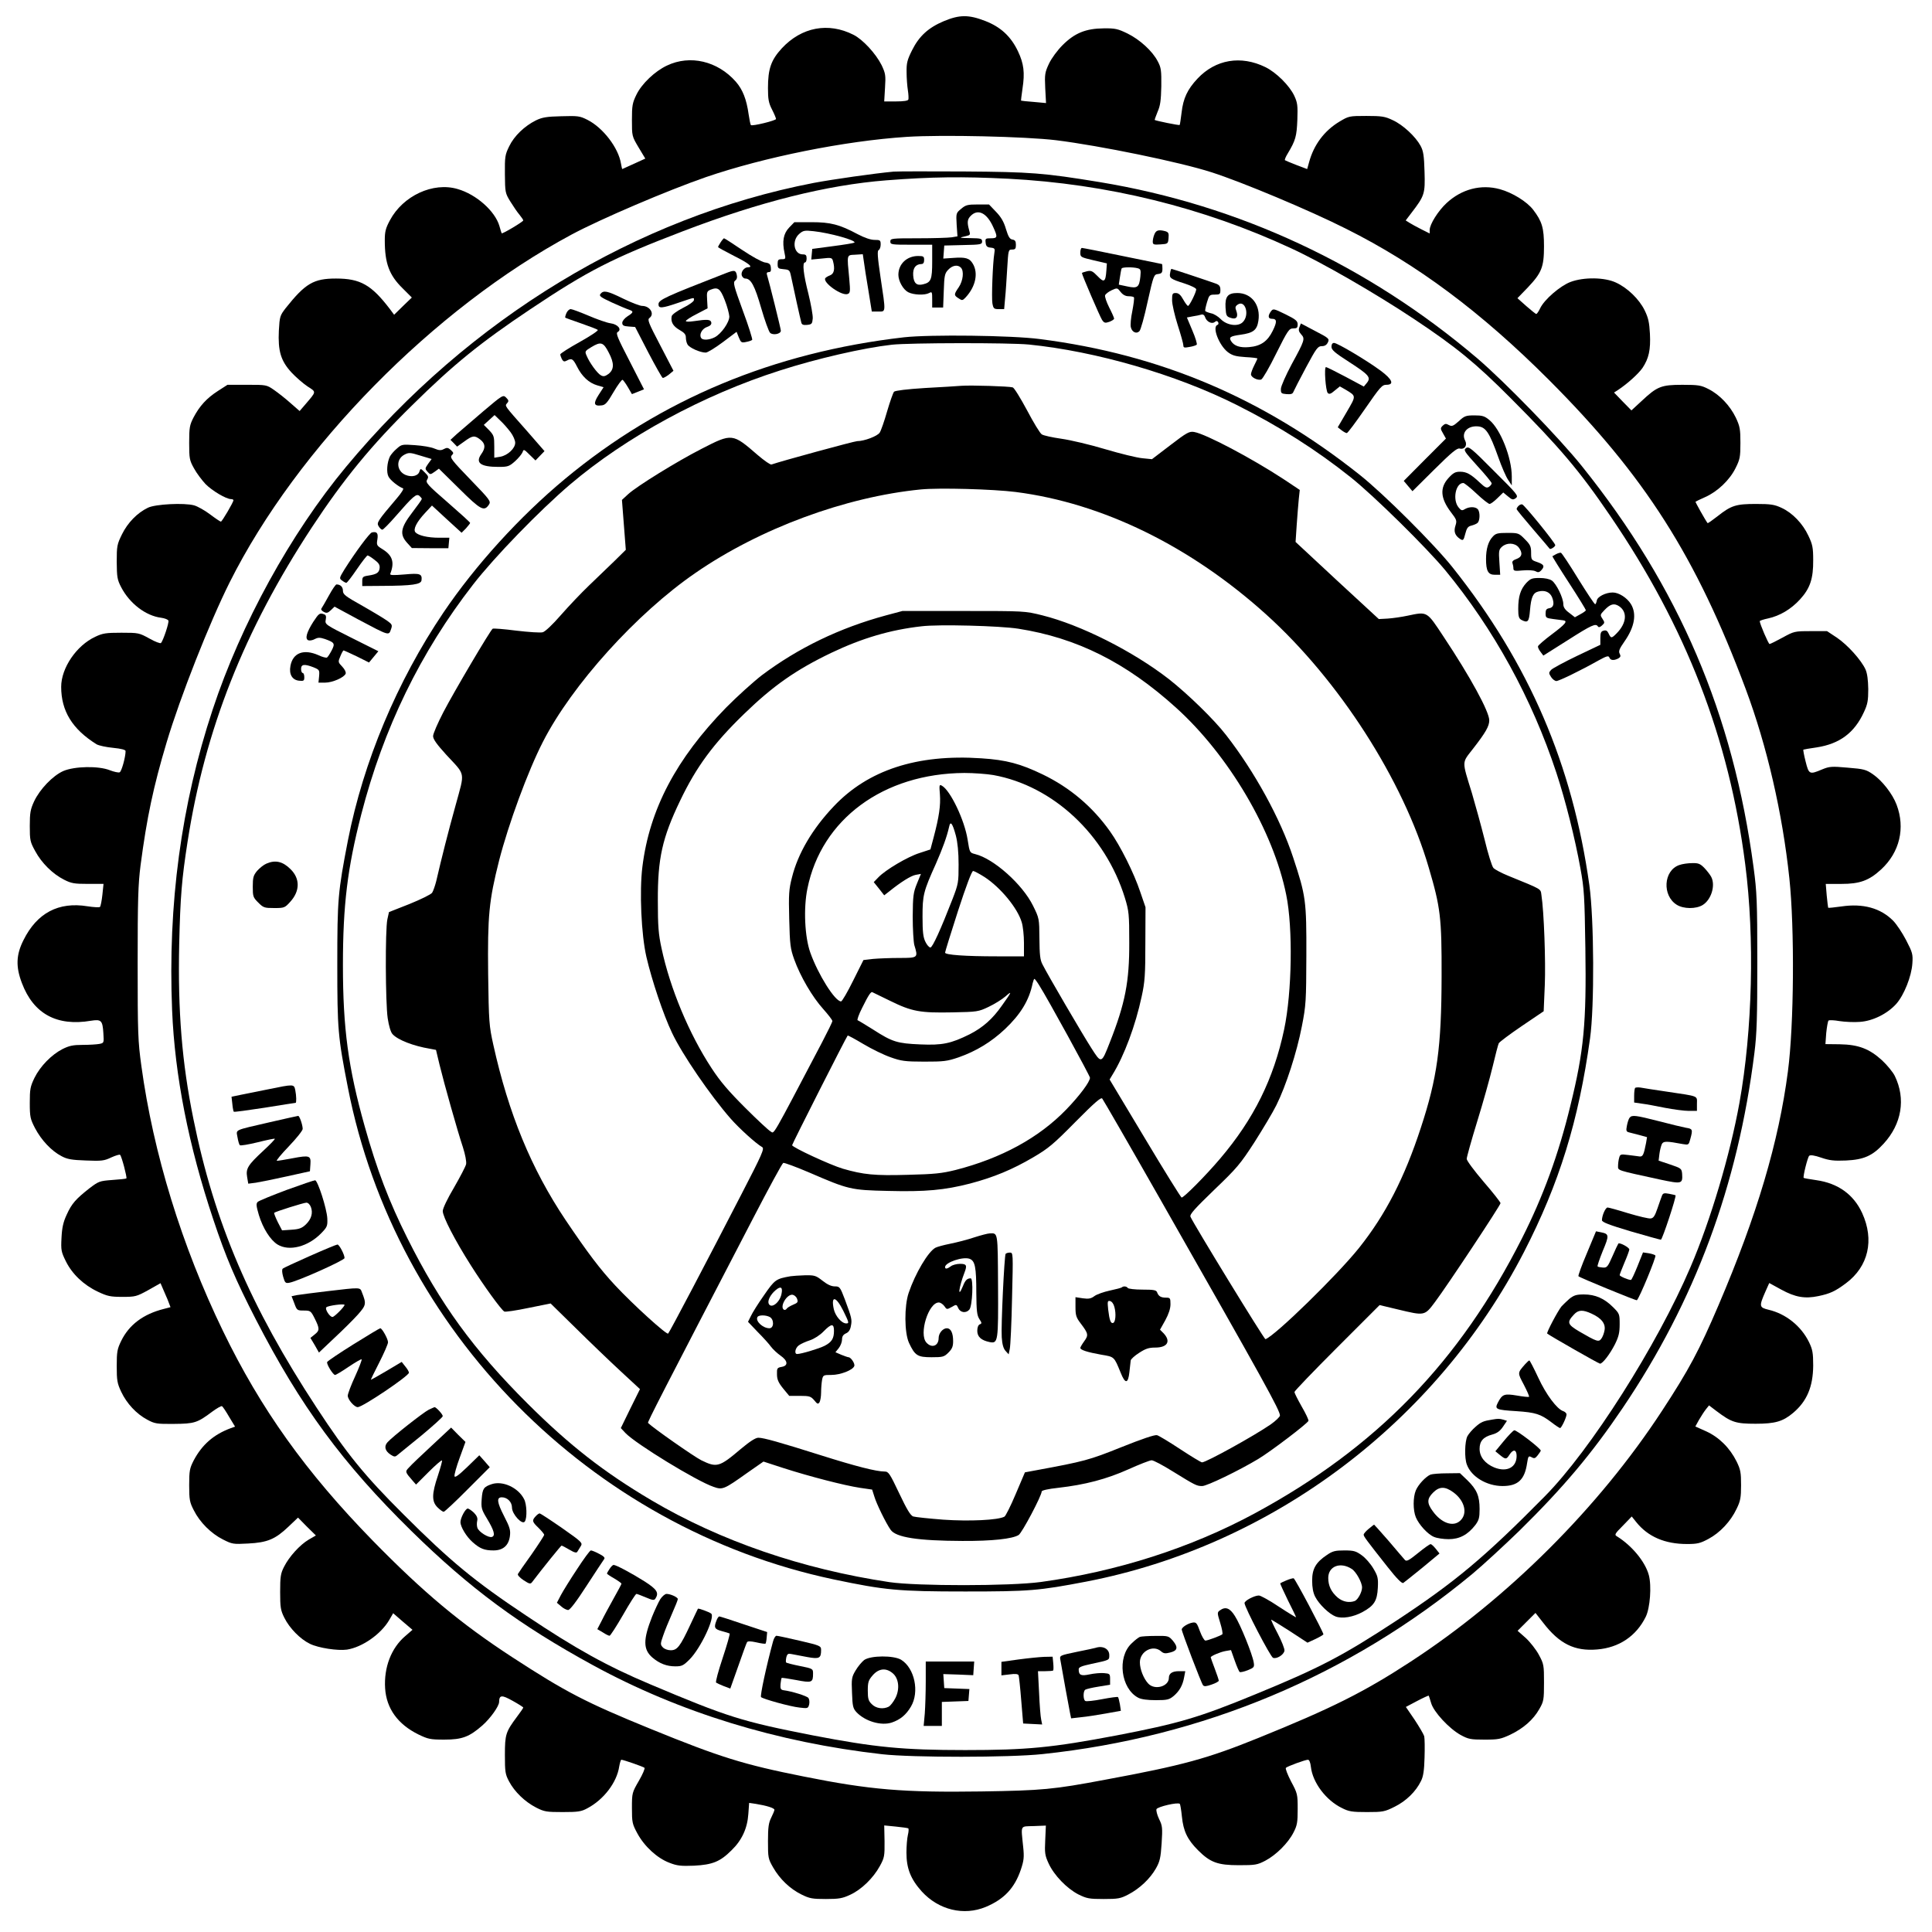 <?xml version="1.0" standalone="no"?>
<!DOCTYPE svg PUBLIC "-//W3C//DTD SVG 20010904//EN"
 "http://www.w3.org/TR/2001/REC-SVG-20010904/DTD/svg10.dtd">
<svg version="1.0" xmlns="http://www.w3.org/2000/svg"
 width="1200pt" height="1200pt" viewBox="0 0 1200 1200"
 preserveAspectRatio="xMidYMid meet">

<g transform="translate(0,1200) scale(0.1,-0.1)"
fill="#000000" stroke="none">
<path d="M5863 11869 c-97 -41 -154 -93 -198 -181 -30 -60 -35 -80 -34 -137 0
-36 4 -87 8 -112 4 -25 5 -51 3 -57 -2 -8 -29 -12 -77 -12 l-73 0 5 85 c5 77
3 89 -21 140 -36 72 -117 160 -175 189 -156 79 -322 48 -445 -84 -67 -73 -86
-128 -86 -247 0 -69 4 -92 25 -133 14 -27 25 -54 25 -59 0 -10 -148 -46 -156
-38 -3 3 -9 32 -14 66 -13 94 -37 155 -80 204 -113 128 -284 168 -427 100 -75
-35 -157 -113 -190 -181 -25 -51 -28 -68 -28 -157 0 -100 0 -101 41 -170 l42
-70 -70 -32 c-39 -18 -72 -33 -73 -33 -1 0 -5 15 -8 34 -16 98 -111 222 -207
271 -49 25 -60 26 -164 23 -91 -2 -119 -7 -158 -26 -70 -35 -134 -96 -165
-160 -26 -53 -28 -65 -27 -174 1 -113 2 -118 34 -170 18 -29 43 -66 56 -81 13
-16 24 -32 24 -36 0 -8 -129 -85 -134 -80 -1 2 -8 22 -14 45 -27 93 -144 197
-260 230 -152 45 -339 -42 -420 -194 -27 -50 -32 -71 -32 -125 0 -142 27 -216
111 -298 l57 -57 -55 -53 -55 -54 -26 35 c-115 151 -184 190 -335 190 -139 0
-190 -30 -312 -183 -36 -47 -38 -52 -43 -141 -6 -126 12 -187 78 -259 28 -30
73 -69 100 -87 56 -36 56 -30 -12 -110 l-37 -43 -56 49 c-30 27 -77 64 -103
82 -46 32 -48 32 -168 32 l-121 0 -59 -38 c-70 -45 -114 -93 -152 -165 -24
-47 -27 -62 -27 -157 0 -98 2 -109 30 -159 16 -30 49 -73 71 -97 41 -42 129
-94 159 -94 8 0 15 -3 15 -7 0 -12 -71 -133 -78 -133 -4 0 -34 20 -67 45 -33
25 -78 50 -99 56 -61 17 -243 8 -288 -15 -66 -32 -125 -93 -160 -164 -31 -63
-33 -73 -33 -172 1 -95 3 -110 28 -158 52 -100 152 -177 248 -189 22 -3 43
-11 45 -18 5 -12 -32 -123 -46 -139 -5 -4 -37 8 -72 28 -64 35 -67 36 -174 36
-95 0 -116 -3 -162 -25 -117 -54 -212 -194 -212 -311 0 -150 69 -263 220 -357
14 -8 60 -18 103 -22 50 -5 77 -12 77 -20 0 -37 -25 -128 -37 -132 -8 -3 -35
3 -61 13 -70 28 -219 25 -289 -5 -65 -29 -145 -112 -181 -188 -23 -50 -27 -71
-27 -153 0 -89 2 -99 34 -157 40 -74 108 -141 179 -177 45 -23 64 -26 148 -26
l97 0 -7 -67 c-4 -38 -11 -72 -15 -76 -4 -4 -39 -2 -78 4 -179 29 -313 -41
-397 -210 -46 -91 -49 -165 -10 -267 72 -191 217 -270 429 -234 64 10 72 2 77
-77 4 -61 4 -61 -25 -67 -16 -3 -63 -6 -104 -6 -59 0 -83 -5 -125 -26 -68 -35
-138 -106 -174 -179 -26 -54 -29 -70 -29 -155 0 -88 3 -100 33 -158 39 -74
102 -141 164 -173 35 -19 63 -24 152 -27 97 -4 113 -2 157 19 27 12 52 20 55
16 10 -10 44 -140 39 -146 -3 -3 -43 -7 -88 -10 -79 -6 -84 -8 -142 -52 -84
-66 -110 -95 -141 -164 -21 -45 -29 -80 -32 -143 -4 -77 -2 -87 27 -146 39
-79 110 -147 199 -189 59 -28 78 -32 152 -32 81 0 88 2 161 42 l76 43 12 -28
c7 -15 21 -48 32 -74 l18 -47 -42 -11 c-127 -32 -215 -98 -264 -198 -25 -51
-28 -68 -28 -157 0 -89 3 -107 28 -160 34 -72 94 -137 162 -173 46 -25 59 -27
165 -26 127 1 145 6 238 76 29 21 56 37 61 34 5 -3 25 -33 44 -66 l37 -61 -28
-10 c-105 -39 -177 -102 -229 -200 -25 -49 -28 -64 -28 -154 0 -90 3 -106 29
-156 37 -74 107 -144 181 -181 57 -29 64 -30 156 -25 120 6 169 27 250 104
l60 57 55 -56 56 -55 -45 -26 c-54 -32 -121 -105 -153 -169 -21 -41 -24 -61
-24 -156 0 -96 3 -114 26 -160 32 -65 99 -133 159 -162 53 -26 173 -44 230
-36 95 15 210 95 262 183 l25 43 60 -52 60 -51 -45 -39 c-87 -74 -133 -194
-125 -324 8 -126 79 -224 207 -287 60 -29 74 -32 161 -32 110 0 155 17 236 88
50 44 104 120 104 146 1 44 16 45 84 7 36 -20 66 -39 66 -42 0 -3 -17 -28 -39
-57 -70 -94 -75 -110 -75 -237 0 -105 2 -120 26 -165 34 -64 98 -126 168 -162
51 -26 64 -28 165 -28 96 0 116 3 154 24 100 53 182 159 197 259 4 23 10 42
13 42 13 0 136 -43 144 -50 4 -4 -11 -40 -35 -81 -42 -73 -43 -75 -43 -169 0
-89 2 -99 34 -158 44 -81 124 -154 199 -182 48 -19 72 -21 153 -18 115 6 162
25 233 96 64 62 98 136 104 225 l5 69 41 -6 c68 -11 116 -26 116 -37 0 -5 -9
-27 -20 -49 -16 -32 -20 -59 -20 -146 0 -102 1 -109 32 -163 42 -73 105 -133
176 -168 50 -25 68 -28 152 -28 82 0 103 4 152 27 69 32 142 103 183 178 28
51 30 62 29 154 l-2 98 71 -7 c40 -4 75 -9 78 -11 4 -2 3 -21 -2 -41 -5 -21
-9 -70 -9 -110 0 -98 26 -164 95 -241 105 -115 261 -153 398 -96 114 48 179
117 218 233 18 54 21 76 14 140 -14 140 -21 126 66 129 l75 3 -4 -90 c-4 -80
-2 -95 21 -145 34 -74 113 -155 184 -192 53 -26 67 -29 158 -29 90 0 105 3
153 28 71 37 135 98 171 161 25 44 30 66 36 157 6 96 5 109 -16 151 -12 25
-19 53 -16 61 6 15 133 45 145 33 3 -4 9 -40 13 -80 9 -89 34 -142 100 -208
76 -76 122 -93 254 -93 101 0 114 2 164 28 68 36 142 110 175 175 23 44 26 64
26 146 0 91 -1 97 -41 171 -22 43 -37 81 -32 85 11 10 120 50 137 50 8 0 15
-17 18 -44 11 -98 94 -208 193 -256 43 -22 64 -25 155 -25 99 0 110 2 172 33
71 35 132 94 164 160 14 27 20 66 22 145 2 60 1 119 -2 133 -4 13 -31 59 -60
103 l-54 79 70 37 c38 20 71 35 72 33 1 -1 8 -22 15 -46 15 -54 111 -158 183
-198 48 -26 62 -29 148 -29 86 0 101 3 161 31 81 39 142 92 180 159 27 47 29
57 29 164 0 108 -1 116 -32 173 -17 32 -54 79 -81 104 l-51 45 56 56 55 55 47
-60 c101 -132 196 -179 336 -167 136 11 243 83 302 203 27 55 37 192 19 259
-22 82 -104 182 -197 240 -18 10 -15 16 36 67 l55 57 28 -35 c73 -91 178 -136
315 -136 64 0 82 4 134 32 71 38 137 108 174 186 24 49 28 70 28 147 0 79 -3
97 -28 148 -42 84 -108 150 -189 187 l-67 30 22 40 c13 22 32 52 43 66 l20 25
46 -35 c93 -70 119 -79 243 -79 122 0 170 14 234 68 85 72 123 162 124 293 0
80 -4 100 -26 146 -49 100 -144 176 -251 201 -58 14 -60 21 -21 110 l25 56 75
-41 c86 -47 146 -58 231 -40 71 15 103 29 171 80 139 104 177 268 100 436 -53
115 -150 185 -285 204 -41 6 -76 12 -78 14 -6 6 24 127 34 137 7 7 33 3 74
-11 52 -18 81 -21 154 -18 111 5 166 29 235 105 112 122 138 278 69 420 -11
23 -47 67 -79 97 -79 72 -146 98 -264 100 l-88 1 5 69 c4 38 10 72 14 77 4 4
35 3 68 -3 33 -5 90 -8 126 -5 81 5 173 51 228 113 48 55 94 171 99 250 4 57
1 68 -39 145 -24 46 -60 100 -81 121 -78 78 -186 108 -321 88 -44 -6 -80 -10
-82 -8 -1 2 -5 36 -9 76 l-6 72 97 0 c115 0 172 21 247 90 115 106 151 257 96
402 -25 67 -90 150 -147 189 -42 29 -56 33 -156 41 -100 9 -114 8 -160 -11
-78 -33 -82 -31 -102 49 -10 39 -16 72 -14 74 2 1 39 8 83 14 142 22 234 90
293 219 23 49 27 72 27 143 -1 57 -6 97 -17 122 -27 59 -111 152 -177 197
l-62 41 -102 0 c-99 0 -103 -1 -174 -40 -40 -22 -77 -40 -81 -40 -7 0 -61 126
-61 142 0 3 23 11 52 17 73 16 142 57 198 118 63 69 83 129 82 245 0 76 -4 97
-30 151 -35 75 -99 142 -167 173 -43 20 -66 24 -158 24 -125 0 -154 -9 -240
-77 -32 -25 -59 -44 -61 -42 -15 20 -77 131 -75 133 2 2 30 15 61 29 76 34
151 105 188 180 27 54 30 69 30 156 0 85 -3 103 -29 158 -36 74 -100 142 -170
177 -45 23 -62 26 -161 26 -132 0 -157 -10 -253 -100 l-64 -59 -54 55 -54 56
25 16 c60 40 127 101 152 137 39 59 51 112 46 212 -4 71 -10 99 -33 146 -34
69 -106 139 -178 172 -70 33 -199 35 -282 4 -64 -24 -164 -110 -189 -164 -9
-19 -20 -35 -24 -35 -4 0 -32 23 -62 49 l-55 49 63 65 c87 92 102 127 102 257
0 114 -12 155 -67 227 -39 51 -130 107 -207 128 -117 32 -237 1 -331 -86 -52
-48 -105 -132 -105 -167 l0 -22 -52 26 c-29 15 -63 33 -75 41 l-22 14 35 46
c83 108 86 120 82 256 -3 100 -7 129 -25 162 -31 57 -109 130 -173 159 -48 23
-68 26 -164 26 -106 0 -109 -1 -166 -35 -95 -57 -160 -145 -189 -252 l-12 -43
-66 25 c-37 14 -69 28 -72 30 -3 3 5 22 18 43 48 80 55 106 59 208 3 88 1 106
-19 149 -30 64 -112 145 -179 178 -153 75 -310 48 -422 -71 -63 -67 -89 -123
-99 -211 -5 -40 -10 -75 -12 -77 -3 -4 -148 26 -155 31 -1 1 7 24 18 51 17 38
21 71 23 158 1 98 -1 116 -22 155 -33 64 -111 135 -188 173 -60 29 -76 33
-148 32 -111 -1 -180 -29 -255 -104 -33 -33 -69 -82 -85 -116 -25 -54 -27 -65
-23 -151 l5 -93 -76 7 c-42 3 -77 7 -79 8 -1 1 3 35 9 76 15 98 8 154 -28 230
-44 93 -108 152 -204 189 -103 40 -160 39 -256 -1z m697 -740 c273 -34 766
-135 965 -199 190 -61 608 -236 836 -351 440 -220 837 -516 1259 -938 597
-598 915 -1097 1223 -1921 132 -354 228 -769 271 -1175 33 -311 29 -913 -9
-1200 -57 -438 -192 -893 -431 -1452 -120 -281 -184 -401 -351 -656 -393 -601
-958 -1165 -1563 -1559 -288 -188 -490 -289 -945 -473 -316 -128 -469 -170
-950 -259 -323 -61 -391 -67 -770 -73 -482 -7 -691 10 -1104 93 -372 74 -517
119 -951 296 -404 165 -525 228 -860 446 -320 209 -548 399 -865 723 -415 425
-696 818 -931 1304 -255 526 -432 1102 -506 1645 -21 152 -23 202 -23 635 0
397 3 492 18 610 39 297 80 490 162 764 85 284 266 743 391 993 420 839 1269
1702 2124 2161 181 97 598 275 835 357 362 124 862 225 1248 250 219 14 736 2
927 -21z"/>
<path d="M5550 10934 c-119 -11 -378 -48 -495 -70 -1101 -212 -2141 -843
-2906 -1764 -344 -414 -652 -975 -828 -1507 -196 -591 -279 -1212 -252 -1868
17 -407 102 -840 256 -1300 78 -234 138 -375 264 -620 278 -540 539 -895 967
-1315 363 -356 671 -584 1129 -834 536 -292 1141 -478 1795 -552 190 -21 790
-21 995 1 996 105 1906 486 2670 1119 66 55 198 177 294 270 273 269 448 477
640 761 449 665 715 1381 818 2205 15 119 18 219 18 565 0 377 -3 437 -23 586
-127 954 -463 1741 -1066 2493 -140 175 -478 523 -651 671 -680 578 -1478 951
-2345 1094 -348 57 -425 63 -845 66 -214 1 -410 1 -435 -1z m711 -44 c617 -32
1211 -178 1760 -433 191 -88 522 -279 764 -440 260 -173 381 -272 600 -492
301 -302 426 -449 617 -730 470 -689 738 -1381 838 -2164 59 -457 45 -1029
-36 -1481 -58 -321 -178 -726 -304 -1020 -207 -485 -621 -1137 -905 -1424
-375 -380 -557 -532 -923 -773 -331 -217 -473 -292 -878 -458 -347 -143 -474
-180 -859 -254 -401 -76 -556 -91 -940 -91 -388 0 -560 17 -945 91 -444 87
-527 113 -1015 319 -263 111 -459 219 -765 424 -323 215 -474 340 -765 631
-241 240 -350 374 -538 661 -412 628 -636 1152 -766 1795 -71 349 -97 669 -88
1084 7 299 16 405 52 637 108 696 351 1311 771 1951 198 301 372 513 626 762
254 251 425 389 730 593 362 242 509 317 950 486 476 182 893 287 1263 316
283 22 471 24 756 10z"/>
<path d="M5970 10703 c-32 -26 -32 -28 -28 -99 l5 -72 -36 -6 c-20 -3 -114 -6
-208 -6 -166 0 -173 -1 -173 -20 0 -19 7 -20 130 -20 l130 0 0 -104 c0 -113
-7 -130 -57 -142 -39 -10 -58 7 -61 55 -3 45 14 70 51 71 11 0 17 8 17 25 0
22 -4 25 -37 25 -71 0 -123 -50 -123 -117 0 -39 30 -92 61 -108 33 -17 102
-20 130 -5 18 10 19 7 19 -40 l0 -50 34 0 34 0 4 104 c3 94 6 108 27 130 26
28 59 34 79 14 21 -21 14 -82 -13 -122 -31 -45 -31 -50 -1 -69 22 -15 25 -14
44 6 62 67 79 150 45 208 -21 36 -45 43 -124 37 l-60 -4 3 40 3 41 118 3 c109
2 117 4 117 22 0 18 -7 20 -72 21 -73 1 -76 2 -26 13 25 6 26 8 17 38 -13 48
-11 66 11 88 45 45 100 17 139 -70 29 -63 27 -70 -15 -70 -33 0 -35 -2 -32
-27 2 -22 9 -29 31 -31 26 -3 28 -6 23 -35 -10 -61 -18 -276 -12 -311 6 -33
10 -36 40 -36 l33 0 6 68 c4 37 9 120 13 185 7 114 7 117 30 117 20 0 24 5 24
29 0 23 -5 30 -21 33 -17 2 -26 17 -41 66 -13 45 -31 75 -62 107 l-43 45 -71
0 c-62 0 -74 -3 -102 -27z"/>
<path d="M4902 10587 c-36 -37 -45 -86 -29 -159 8 -36 7 -38 -18 -38 -21 0
-25 -5 -25 -29 0 -27 3 -30 37 -33 34 -3 38 -6 45 -38 16 -78 60 -276 65 -293
3 -14 13 -17 36 -15 29 3 32 7 35 39 2 19 -11 89 -27 155 -31 121 -39 194 -21
194 6 0 10 11 10 25 0 20 -5 25 -24 25 -55 0 -70 85 -22 127 25 22 34 23 90
17 101 -11 266 -57 253 -71 -4 -3 -64 -13 -134 -22 l-128 -17 -3 -33 -3 -33
64 6 c61 7 65 6 71 -16 13 -49 7 -78 -18 -88 -13 -5 -27 -13 -30 -18 -17 -27
103 -112 139 -98 16 6 17 15 10 94 -15 156 -17 147 37 150 l47 3 7 -48 c3 -26
16 -106 28 -178 l21 -130 40 0 c48 0 48 -12 14 214 -19 128 -21 165 -11 168 6
3 12 18 12 34 0 27 -3 29 -38 29 -24 0 -62 13 -104 35 -114 61 -169 75 -288
75 l-106 0 -32 -33z"/>
<path d="M7170 10544 c-6 -14 -10 -34 -10 -45 0 -18 6 -20 48 -17 46 3 47 4
50 39 3 31 -1 37 -20 43 -42 11 -58 6 -68 -20z"/>
<path d="M4476 10495 c-9 -13 -16 -27 -16 -30 0 -2 45 -27 100 -55 92 -46 121
-70 86 -70 -23 0 -45 -28 -39 -50 3 -11 13 -20 22 -20 35 0 59 -45 99 -184 22
-76 47 -145 55 -153 17 -17 67 -8 67 13 0 12 -72 301 -86 347 -4 11 0 17 11
17 12 0 15 7 13 27 -2 23 -9 29 -38 33 -20 4 -80 37 -141 78 -59 40 -109 72
-112 72 -2 0 -12 -11 -21 -25z"/>
<path d="M6710 10431 c0 -28 3 -29 83 -48 l82 -19 -3 -43 c-5 -73 -14 -79 -55
-36 -31 32 -40 36 -66 30 -17 -4 -31 -9 -31 -11 0 -11 112 -271 125 -291 13
-19 19 -21 45 -12 16 6 30 15 30 20 0 5 -14 37 -31 70 -17 34 -28 67 -25 75 3
8 21 22 40 31 35 16 36 16 56 -10 14 -18 31 -27 50 -27 16 0 31 -3 33 -7 3 -5
-2 -43 -10 -85 -9 -42 -13 -88 -9 -101 7 -30 35 -43 53 -24 8 7 31 90 51 183
37 165 39 169 65 172 22 3 27 8 27 33 0 16 -1 29 -3 29 -1 0 -112 23 -245 50
-133 28 -247 50 -252 50 -6 0 -10 -13 -10 -29z m356 -97 c19 -5 21 -11 17 -52
-7 -67 -18 -75 -82 -61 l-52 11 7 46 c4 26 8 50 11 55 5 8 69 9 99 1z"/>
<path d="M7268 10305 c-7 -32 2 -38 90 -66 40 -13 72 -29 72 -36 0 -18 -42
-103 -51 -103 -4 0 -18 18 -30 40 -16 29 -29 40 -46 40 -21 0 -23 -5 -23 -45
0 -25 16 -94 35 -154 19 -59 35 -116 35 -126 0 -15 6 -16 38 -10 20 3 41 10
45 14 4 4 -8 44 -27 88 l-34 81 36 7 c20 3 45 8 54 11 10 3 19 -3 23 -16 9
-28 42 -45 60 -30 10 8 15 8 21 -1 4 -7 2 -15 -4 -17 -35 -11 9 -126 64 -169
28 -21 49 -27 109 -31 41 -2 75 -6 75 -9 0 -2 -9 -21 -20 -43 -11 -22 -20 -46
-20 -55 0 -19 43 -40 64 -32 9 4 51 76 93 162 72 144 80 155 105 155 23 0 28
4 28 25 0 21 -11 31 -76 63 -74 36 -76 36 -90 18 -20 -27 -18 -46 5 -46 33 0
34 -18 6 -75 -32 -65 -74 -95 -147 -101 -56 -5 -93 7 -112 38 -14 24 -4 30 60
39 78 11 101 28 110 86 15 98 -42 173 -131 173 -59 0 -77 -22 -73 -91 3 -49 6
-55 31 -63 35 -13 50 5 36 43 -8 20 -7 28 7 38 48 35 78 -63 33 -108 -30 -30
-100 -20 -138 20 -15 15 -41 32 -59 35 -17 4 -34 11 -36 14 -2 4 3 28 11 55
13 44 16 47 48 47 32 0 35 3 35 29 0 22 -6 31 -27 39 -38 14 -272 92 -277 92
-2 0 -6 -11 -8 -25z"/>
<path d="M4505 10302 c-372 -145 -415 -164 -415 -192 0 -27 20 -26 125 10 104
35 95 34 95 16 0 -8 -30 -30 -67 -48 -39 -20 -69 -42 -71 -52 -7 -35 8 -62 48
-85 30 -17 40 -28 40 -47 0 -14 4 -33 10 -43 11 -21 79 -51 113 -51 12 0 60
30 107 65 l85 64 14 -35 c13 -32 17 -34 45 -28 17 3 34 9 38 13 3 3 -22 85
-58 181 -57 156 -62 176 -48 187 11 8 14 20 10 37 -7 29 -15 30 -71 8z m-3
-167 c15 -38 27 -84 28 -101 0 -36 -50 -108 -91 -129 -33 -17 -75 -20 -84 -4
-14 21 5 57 36 68 21 7 29 16 27 28 -4 19 -23 21 -110 8 -27 -4 -48 -4 -48 1
0 5 30 25 68 44 l67 35 -3 53 c-3 47 -1 53 20 62 47 19 61 9 90 -65z"/>
<path d="M3730 10175 c-11 -13 0 -21 71 -54 46 -21 94 -41 107 -45 29 -10 27
-17 -11 -41 -18 -12 -32 -29 -32 -40 0 -16 8 -21 40 -23 l40 -3 81 -157 c45
-86 86 -158 90 -159 5 -2 22 8 38 20 l29 24 -82 158 c-74 141 -81 160 -67 170
34 25 3 75 -46 75 -13 0 -66 20 -117 45 -100 49 -122 53 -141 30z"/>
<path d="M3518 10055 c-6 -14 -9 -27 -7 -28 2 -2 47 -18 99 -36 52 -18 99 -36
103 -40 4 -5 -46 -38 -112 -75 -67 -37 -121 -72 -121 -77 0 -6 5 -19 10 -30 9
-15 15 -17 30 -9 31 17 39 12 64 -37 31 -62 74 -101 124 -116 l41 -12 -31 -48
c-34 -53 -30 -71 18 -65 24 2 36 16 75 83 26 44 51 78 56 76 4 -2 19 -22 33
-46 l25 -43 38 15 37 15 -89 174 c-76 147 -88 175 -74 182 27 16 0 48 -45 54
-22 3 -83 24 -136 47 -52 22 -103 41 -111 41 -9 0 -21 -11 -27 -25z m263 -245
c35 -66 34 -105 -2 -133 -21 -15 -31 -17 -47 -8 -22 12 -70 77 -89 123 -11 25
-10 28 30 52 59 36 75 31 108 -34z"/>
<path d="M8071 9968 c-7 -18 -4 -28 11 -45 25 -27 22 -37 -60 -187 -35 -66
-65 -133 -66 -150 -1 -29 2 -31 35 -34 28 -2 38 1 43 15 4 10 39 78 78 151 64
119 73 132 98 132 18 0 30 7 38 24 10 22 6 26 -79 70 l-89 47 -9 -23z"/>
<path d="M5615 9905 c-809 -93 -1510 -385 -2105 -879 -283 -235 -558 -538
-756 -831 -288 -427 -497 -926 -593 -1415 -62 -321 -66 -363 -66 -770 0 -407
4 -449 66 -766 295 -1510 1504 -2734 3017 -3054 319 -67 401 -75 817 -75 399
0 457 5 750 61 1157 223 2176 990 2721 2048 219 426 339 814 410 1326 28 197
25 741 -4 951 -105 750 -374 1377 -849 1974 -115 145 -428 457 -578 576 -599
476 -1237 747 -1986 843 -175 23 -681 29 -844 11z m776 -45 c417 -42 913 -186
1288 -374 267 -134 498 -281 711 -451 142 -113 467 -433 586 -576 302 -366
539 -798 691 -1259 57 -173 116 -409 149 -592 24 -131 26 -174 31 -497 7 -466
-9 -638 -93 -978 -73 -302 -170 -566 -300 -823 -388 -769 -906 -1302 -1661
-1710 -398 -215 -855 -361 -1328 -426 -190 -26 -769 -26 -940 -1 -542 81
-1051 256 -1478 508 -296 175 -510 342 -768 599 -338 337 -544 620 -749 1030
-113 226 -189 424 -265 695 -102 362 -135 608 -135 1000 0 373 28 603 114 937
138 535 367 1006 695 1428 132 170 410 457 601 620 349 297 828 557 1305 709
230 74 517 140 695 160 109 12 730 13 851 1z"/>
<path d="M5975 9604 c-27 -2 -131 -9 -230 -14 -112 -7 -184 -16 -192 -23 -6
-7 -25 -61 -43 -122 -17 -60 -38 -120 -46 -132 -14 -22 -96 -53 -140 -53 -17
0 -472 -124 -532 -145 -7 -3 -45 24 -85 58 -158 137 -159 137 -350 39 -156
-80 -400 -231 -455 -281 l-39 -36 12 -155 12 -155 -71 -70 c-40 -38 -111 -107
-158 -152 -47 -45 -126 -128 -174 -183 -53 -61 -98 -103 -113 -107 -14 -4 -88
1 -164 10 -77 10 -143 15 -147 12 -14 -9 -240 -391 -307 -520 -34 -66 -63
-132 -63 -147 0 -19 22 -50 81 -115 123 -133 117 -101 59 -314 -46 -165 -88
-331 -121 -474 -7 -27 -18 -59 -25 -70 -8 -11 -70 -41 -141 -70 l-127 -50 -10
-45 c-14 -65 -12 -520 2 -614 7 -47 19 -88 30 -99 32 -36 130 -74 233 -91 l37
-7 22 -92 c29 -119 111 -410 145 -512 15 -47 23 -90 20 -106 -3 -14 -37 -79
-75 -145 -41 -69 -70 -130 -70 -146 0 -35 74 -179 175 -338 79 -125 187 -274
207 -286 5 -4 73 6 149 22 l139 28 158 -155 c86 -85 211 -205 277 -266 l120
-111 -60 -121 -59 -121 29 -31 c64 -67 443 -299 547 -334 56 -20 65 -16 211
88 l99 69 126 -41 c162 -52 375 -107 473 -122 l76 -11 13 -41 c14 -48 73 -168
102 -209 33 -47 169 -68 445 -69 186 -1 312 13 350 37 21 13 143 244 143 270
0 7 38 16 103 23 167 19 300 54 436 115 69 31 133 56 144 56 12 0 70 -31 131
-69 141 -87 149 -91 183 -91 30 0 228 96 348 168 77 46 307 221 312 237 2 6
-17 46 -42 89 -25 44 -45 84 -45 90 0 6 119 130 265 276 l264 264 113 -27
c167 -40 166 -41 231 46 76 101 407 601 407 614 0 6 -47 66 -105 133 -58 68
-105 131 -105 142 0 11 29 115 65 232 36 116 79 270 96 341 17 72 34 137 38
145 4 8 68 56 143 107 l136 92 7 163 c6 146 -5 457 -21 559 -6 40 8 32 -205
119 -42 17 -84 39 -93 49 -9 9 -34 89 -55 177 -22 87 -58 218 -79 289 -63 204
-63 184 6 273 81 104 102 142 102 178 0 54 -117 269 -284 520 -105 159 -99
156 -223 130 -37 -8 -93 -16 -124 -18 l-55 -3 -259 239 -258 240 7 105 c4 58
10 131 13 162 l6 56 -99 66 c-198 130 -485 282 -557 294 -30 5 -45 -3 -148
-82 l-114 -87 -60 6 c-33 3 -136 28 -230 56 -93 28 -216 57 -273 65 -56 8
-111 20 -121 27 -11 6 -52 74 -92 150 -41 76 -80 140 -89 142 -23 7 -258 14
-315 10z m335 -660 c538 -69 1084 -336 1555 -761 451 -407 850 -1027 1009
-1571 73 -248 81 -309 80 -677 -1 -440 -27 -630 -129 -940 -102 -312 -219
-539 -383 -745 -134 -168 -521 -546 -582 -568 -7 -3 -450 721 -466 761 -5 15
27 50 148 167 141 135 162 160 250 296 52 82 114 185 136 230 59 118 127 328
158 489 26 132 27 158 28 440 1 342 -3 370 -82 609 -79 241 -240 534 -417 761
-74 96 -238 255 -355 347 -223 173 -546 336 -786 396 -109 27 -109 27 -489 27
l-380 0 -101 -27 c-289 -78 -547 -203 -772 -372 -53 -41 -154 -132 -223 -202
-309 -317 -475 -631 -519 -988 -19 -152 -7 -421 25 -560 34 -146 105 -358 159
-471 62 -132 237 -388 365 -534 52 -59 155 -153 195 -176 15 -9 1 -42 -130
-295 -204 -396 -444 -853 -454 -863 -9 -10 -220 182 -329 299 -95 102 -169
200 -308 406 -213 318 -354 660 -449 1089 -26 118 -28 140 -32 439 -4 362 5
456 68 705 58 226 179 556 272 737 180 353 583 799 947 1049 401 277 933 473
1401 519 114 11 447 2 590 -16z m15 -849 c363 -57 668 -209 979 -490 328 -296
605 -766 685 -1163 42 -205 36 -605 -13 -836 -65 -307 -188 -556 -398 -803
-89 -105 -228 -245 -239 -241 -5 2 -108 167 -228 368 l-219 365 18 30 c73 118
143 307 181 485 20 91 23 136 23 330 l1 225 -33 96 c-39 117 -123 285 -188
376 -108 152 -248 271 -418 353 -137 66 -225 90 -381 100 -399 27 -704 -73
-917 -299 -132 -139 -222 -292 -259 -441 -19 -73 -21 -104 -17 -259 4 -159 7
-183 31 -250 38 -106 113 -234 180 -308 31 -35 57 -68 57 -75 0 -6 -29 -65
-64 -132 -320 -609 -296 -567 -319 -554 -12 6 -83 72 -158 147 -103 103 -155
163 -209 246 -140 213 -258 496 -311 745 -19 87 -23 137 -23 295 -1 263 27
390 139 623 100 209 207 354 396 537 180 175 323 275 542 380 191 91 366 143
561 165 106 13 485 3 601 -15z m-155 -909 c371 -67 696 -371 817 -763 25 -82
27 -101 27 -278 1 -241 -25 -377 -121 -620 -52 -133 -52 -133 -115 -34 -54 84
-270 453 -303 519 -15 28 -18 61 -19 160 -1 125 -1 126 -40 205 -65 132 -244
292 -359 320 -34 9 -34 8 -47 90 -19 122 -108 307 -160 335 -16 9 -17 4 -12
-55 5 -67 -5 -138 -39 -266 l-20 -75 -67 -22 c-76 -24 -212 -105 -256 -151
l-29 -30 33 -41 32 -41 32 25 c72 58 133 96 163 102 l33 6 -25 -61 c-22 -54
-25 -75 -26 -203 0 -79 5 -159 10 -178 24 -79 24 -80 -93 -80 -56 0 -130 -3
-163 -6 l-60 -7 -64 -128 c-35 -71 -69 -129 -75 -129 -38 0 -143 168 -191 303
-35 98 -43 277 -18 398 87 431 472 715 975 718 58 0 139 -6 180 -13z m-233
-376 c11 -43 17 -103 17 -180 0 -110 -1 -119 -38 -215 -73 -188 -124 -300
-137 -300 -8 0 -22 16 -31 35 -14 28 -18 61 -18 156 0 134 5 156 83 329 42 96
68 167 82 229 8 40 21 24 42 -54z m179 -258 c99 -65 204 -192 230 -280 8 -25
14 -83 14 -129 l0 -83 -168 0 c-197 0 -322 9 -322 23 0 5 36 122 80 258 51
157 86 249 94 249 7 0 39 -17 72 -38z m340 -674 c51 -80 314 -560 314 -572 0
-25 -63 -110 -147 -197 -170 -176 -403 -303 -688 -376 -85 -21 -130 -26 -297
-30 -206 -6 -275 1 -403 38 -78 23 -315 133 -315 146 0 8 337 673 345 681 2 2
46 -22 98 -53 52 -31 128 -68 169 -82 64 -23 89 -27 208 -27 122 0 142 2 215
27 108 38 202 95 287 175 97 92 150 178 172 285 4 15 8 27 11 27 3 0 17 -19
31 -42z m-926 -95 c134 -66 186 -75 385 -71 155 3 162 4 225 34 36 17 83 46
105 65 43 38 41 31 -22 -57 -58 -83 -118 -136 -200 -178 -117 -58 -170 -69
-307 -63 -142 6 -173 15 -291 91 -48 30 -92 57 -98 59 -5 1 7 36 28 77 40 81
55 103 64 97 3 -1 53 -26 111 -54z m1680 -1238 c644 -1131 740 -1305 740
-1337 0 -8 -26 -33 -57 -55 -101 -70 -401 -236 -427 -236 -6 0 -67 37 -134 81
-68 45 -134 85 -146 88 -15 3 -92 -23 -222 -75 -199 -80 -230 -88 -528 -143
l-70 -13 -57 -134 c-31 -74 -63 -137 -70 -141 -40 -22 -218 -30 -379 -19 -91
7 -175 16 -188 20 -17 6 -40 45 -87 144 -58 122 -66 135 -90 135 -52 0 -181
33 -393 100 -263 83 -359 110 -392 110 -17 0 -53 -23 -109 -70 -133 -113 -149
-117 -245 -70 -46 23 -299 200 -331 232 -5 4 87 182 650 1266 98 189 183 346
190 349 7 2 80 -25 162 -60 243 -105 257 -109 489 -114 232 -6 351 5 510 46
147 39 263 87 392 163 94 55 126 82 262 220 117 118 158 154 166 145 6 -7 170
-291 364 -632z"/>
<path d="M6050 4314 c-41 -14 -108 -31 -148 -39 -40 -8 -81 -19 -92 -25 -45
-24 -125 -159 -166 -280 -28 -82 -27 -248 2 -311 37 -79 53 -89 140 -89 70 0
78 2 105 29 23 23 29 38 29 71 0 50 -14 80 -39 80 -25 0 -51 -31 -51 -61 0
-49 -43 -65 -76 -28 -48 53 13 249 77 249 10 0 25 -10 34 -22 15 -22 16 -23
46 -6 29 17 30 17 41 -7 13 -29 49 -33 69 -9 19 23 26 194 8 194 -22 0 -34
-12 -48 -48 -35 -85 -26 -8 10 85 17 44 12 53 -28 53 -21 0 -47 -7 -57 -15
-23 -17 -36 -19 -36 -5 0 29 112 67 153 51 33 -13 41 -50 41 -211 1 -112 4
-140 19 -163 16 -24 16 -28 2 -33 -9 -4 -15 -19 -15 -40 0 -37 24 -59 77 -70
52 -10 54 2 52 351 -2 337 0 326 -52 324 -12 0 -56 -12 -97 -25z"/>
<path d="M6246 4212 c-8 -14 -29 -448 -24 -518 3 -44 10 -69 23 -84 l20 -22 7
34 c4 18 11 160 14 316 7 282 7 282 -14 282 -11 0 -23 -4 -26 -8z"/>
<path d="M4910 4073 c-90 -16 -97 -20 -164 -117 -36 -51 -73 -110 -82 -130
l-18 -36 60 -63 c34 -34 71 -75 83 -92 12 -16 39 -41 59 -55 46 -32 49 -63 7
-70 -28 -5 -30 -9 -29 -46 0 -32 9 -52 38 -88 l38 -46 66 0 c60 0 68 -3 89
-27 19 -24 24 -26 33 -13 5 8 10 36 10 61 0 26 3 61 6 78 6 30 8 31 58 31 56
0 133 30 142 55 6 15 -21 55 -36 55 -4 0 -24 7 -44 15 l-37 16 21 26 c11 14
20 38 20 53 0 19 7 30 24 38 17 7 27 22 31 46 8 39 5 51 -37 164 -30 79 -33
82 -63 82 -22 0 -47 12 -76 35 -41 32 -49 35 -109 34 -36 -1 -76 -4 -90 -6z
m-56 -110 c-11 -55 -66 -95 -80 -59 -7 19 12 56 44 83 32 27 45 18 36 -24z
m97 -31 c7 -19 4 -24 -25 -36 -19 -8 -37 -19 -40 -25 -4 -6 -12 -9 -17 -6 -28
18 18 98 54 93 11 -2 24 -13 28 -26z m286 -72 c37 -75 38 -80 19 -80 -28 0
-67 45 -77 88 -19 87 13 82 58 -8z m-456 -40 c28 -15 27 -70 -2 -70 -41 0 -89
45 -74 70 8 13 51 13 76 0z m399 -86 c0 -48 -14 -70 -58 -93 -36 -18 -146 -51
-171 -51 -19 0 -12 38 11 54 12 9 43 23 68 31 27 9 63 32 85 55 49 50 65 51
65 4z"/>
<path d="M6968 4004 c-3 -3 -37 -12 -75 -20 -37 -8 -80 -23 -95 -34 -21 -16
-36 -19 -72 -14 l-46 7 0 -60 c0 -53 4 -66 33 -104 47 -62 49 -72 21 -110 -13
-18 -24 -37 -24 -41 0 -13 45 -27 129 -42 83 -14 80 -10 122 -113 28 -70 46
-69 54 5 3 31 7 64 8 72 1 8 25 30 52 47 40 26 60 33 100 33 76 0 99 38 53 88
l-23 23 33 59 c21 39 32 72 32 99 0 38 -2 41 -27 41 -33 0 -47 9 -56 33 -5 14
-20 17 -91 17 -47 0 -88 5 -91 10 -7 11 -28 13 -37 4z m-46 -123 c11 -41 7
-93 -8 -98 -15 -5 -23 16 -31 84 -5 50 -4 55 12 52 11 -3 22 -17 27 -38z"/>
<path d="M8270 9846 c0 -19 20 -37 109 -94 124 -80 138 -96 111 -130 l-19 -23
-114 61 c-62 33 -117 60 -121 60 -13 0 -2 -148 11 -161 9 -9 19 -6 43 15 l32
26 37 -21 c66 -40 65 -36 5 -139 l-55 -94 23 -18 c13 -10 28 -18 33 -18 6 0
56 68 113 150 94 136 106 150 133 150 51 0 37 34 -36 88 -87 64 -268 172 -289
172 -10 0 -16 -8 -16 -24z"/>
<path d="M3000 9444 c-69 -59 -142 -122 -164 -141 l-38 -35 21 -21 20 -21 45
32 c52 38 64 39 100 11 31 -25 33 -51 5 -90 -38 -54 -4 -79 107 -79 59 0 67 3
104 36 21 19 42 45 46 56 6 19 9 18 43 -16 l37 -36 28 29 28 29 -108 124
c-146 165 -139 155 -124 174 11 12 10 18 -6 34 -19 19 -21 18 -144 -86z m171
-128 c16 -21 29 -51 29 -66 0 -35 -47 -79 -93 -87 l-37 -6 0 69 c0 63 -2 70
-32 102 l-33 33 34 31 33 30 35 -34 c20 -18 48 -51 64 -72z"/>
<path d="M9061 9384 c-35 -31 -43 -34 -62 -24 -17 10 -24 9 -38 -4 -15 -15
-15 -19 2 -48 l18 -32 -131 -131 -131 -132 27 -32 27 -32 136 135 c107 106
141 134 157 130 31 -8 50 20 34 50 -24 46 12 90 73 88 54 -1 77 -34 134 -194
20 -57 47 -119 60 -138 l23 -35 0 55 c0 117 -70 294 -139 351 -30 25 -44 29
-93 29 -52 0 -62 -3 -97 -36z"/>
<path d="M2464 9213 c-18 -15 -36 -37 -42 -48 -18 -37 -23 -99 -9 -125 11 -23
62 -63 90 -73 7 -2 -9 -28 -39 -63 -120 -141 -126 -151 -112 -173 7 -12 17
-21 23 -21 5 0 42 37 82 83 109 125 129 143 148 127 8 -7 15 -15 15 -19 0 -4
-27 -42 -60 -85 -72 -94 -79 -135 -31 -188 l29 -32 113 -1 114 0 3 33 3 32
-63 0 c-72 0 -130 14 -148 34 -15 19 7 63 62 122 l41 44 92 -85 92 -84 27 27
c14 16 26 31 26 34 0 4 -63 61 -140 128 -126 109 -138 123 -127 141 10 16 8
23 -15 45 -26 26 -26 26 -33 5 -8 -27 -47 -37 -86 -21 -57 24 -61 98 -7 126
27 14 35 14 99 -6 l70 -21 -22 -30 c-20 -29 -20 -31 -4 -49 17 -19 18 -19 45
0 l26 19 127 -125 c133 -132 154 -143 184 -98 13 20 7 29 -116 156 -115 119
-128 136 -115 150 13 13 12 16 -6 33 -17 15 -24 16 -43 6 -18 -10 -30 -9 -59
3 -20 9 -74 18 -120 21 -80 6 -84 5 -114 -22z"/>
<path d="M9106 9217 c-17 -13 -12 -20 70 -111 49 -53 89 -102 89 -108 0 -6 -8
-16 -17 -22 -14 -9 -24 -4 -55 25 -57 54 -84 69 -124 69 -30 0 -43 -7 -73 -40
-54 -60 -49 -125 15 -210 37 -48 39 -54 29 -85 -12 -37 -3 -62 31 -84 17 -10
20 -6 30 33 9 35 16 46 37 51 15 4 33 11 39 17 16 13 17 70 1 86 -16 16 -53
15 -79 0 -18 -11 -23 -10 -40 11 -38 47 -18 151 30 151 6 0 43 -29 81 -65 38
-36 75 -65 82 -65 7 0 29 16 49 36 l36 35 29 -24 c26 -22 32 -23 49 -11 18 14
11 23 -136 169 -141 142 -156 154 -173 142z"/>
<path d="M9432 8858 c-7 -7 -12 -15 -12 -20 0 -4 46 -60 102 -125 56 -65 102
-119 103 -121 5 -7 35 12 35 22 0 14 -190 248 -205 253 -6 2 -16 -2 -23 -9z"/>
<path d="M2310 8693 c-15 -4 -103 -123 -170 -229 -33 -54 -34 -57 -15 -70 10
-8 22 -14 26 -14 5 0 34 38 66 85 32 47 62 85 66 85 5 0 24 -12 43 -27 26 -19
34 -32 32 -51 -3 -29 -18 -39 -70 -47 -34 -5 -38 -9 -38 -35 l0 -30 128 1
c183 1 236 9 240 34 5 41 -8 46 -106 37 -72 -6 -91 -5 -88 4 28 72 14 115 -50
154 -34 21 -36 25 -30 60 6 39 -3 50 -34 43z"/>
<path d="M9272 8667 c-28 -29 -42 -77 -42 -139 0 -74 13 -98 54 -98 l34 0 -5
78 c-5 70 -3 79 16 96 30 27 79 25 103 -3 27 -35 23 -60 -13 -73 -20 -7 -28
-15 -25 -25 3 -8 6 -23 6 -33 0 -16 7 -18 58 -13 34 3 67 1 79 -5 16 -9 24 -8
38 8 21 24 14 35 -30 50 -33 11 -35 14 -35 57 0 39 -5 50 -39 84 -37 38 -41
39 -108 39 -60 0 -73 -3 -91 -23z"/>
<path d="M9665 8558 c-11 -6 -21 -12 -23 -13 -1 -1 45 -76 103 -165 58 -89
105 -166 105 -170 0 -4 -15 -15 -34 -25 l-34 -19 -36 28 c-26 19 -36 35 -36
54 0 38 -43 126 -71 146 -15 10 -44 16 -77 16 -47 0 -56 -4 -83 -32 -35 -39
-49 -83 -49 -160 0 -46 4 -59 19 -68 41 -21 48 -13 54 59 7 82 19 109 52 117
40 10 71 -3 85 -35 16 -40 10 -65 -18 -69 -17 -3 -22 -10 -22 -32 0 -27 3 -29
48 -35 26 -3 54 -7 62 -8 29 -4 14 -23 -70 -86 -47 -35 -86 -69 -87 -75 -2 -6
5 -21 15 -34 l18 -24 152 96 c149 95 174 106 187 85 5 -7 13 -5 25 6 18 16 18
19 3 42 -15 23 -15 25 12 53 37 39 60 45 91 25 53 -35 48 -104 -13 -167 -33
-34 -37 -34 -51 -4 -8 18 -16 23 -31 19 -17 -4 -21 -13 -21 -47 l0 -41 -145
-69 c-79 -38 -152 -77 -161 -87 -15 -17 -15 -20 0 -44 9 -14 24 -25 33 -25 16
0 150 65 260 127 53 29 64 32 69 19 7 -18 27 -20 55 -6 15 9 17 15 9 30 -8 15
-2 30 30 76 63 90 77 171 40 232 -24 39 -75 72 -113 72 -44 0 -95 -26 -99 -50
-2 -11 -6 -22 -10 -23 -4 -1 -51 70 -105 157 -54 88 -102 161 -108 163 -5 1
-19 -3 -30 -9z"/>
<path d="M2044 8303 c-21 -38 -41 -73 -46 -80 -6 -8 -2 -15 12 -23 18 -10 26
-8 45 10 l23 22 148 -80 c190 -101 189 -101 202 -62 10 27 8 32 -21 53 -18 13
-87 55 -154 93 -109 61 -123 72 -123 95 0 24 -16 39 -40 39 -5 0 -26 -30 -46
-67z"/>
<path d="M1946 8138 c-42 -66 -53 -106 -31 -115 9 -3 27 0 41 8 20 10 31 10
62 0 61 -22 64 -28 42 -71 -11 -21 -24 -41 -29 -44 -5 -3 -29 3 -52 14 -92 41
-160 16 -175 -66 -10 -52 11 -88 54 -92 29 -3 32 0 32 22 0 14 -4 26 -10 26
-5 0 -10 11 -10 25 0 30 21 32 78 10 36 -15 37 -17 34 -55 l-4 -40 41 0 c46 0
119 32 128 56 3 9 -6 27 -21 43 -27 28 -27 30 -12 65 8 20 17 36 20 36 3 0 40
-17 82 -37 l76 -38 29 35 29 35 -166 83 c-164 82 -166 84 -161 112 4 20 2 30
-9 34 -28 11 -33 7 -68 -46z"/>
<path d="M1655 6636 c-17 -7 -43 -28 -58 -45 -23 -28 -27 -41 -27 -98 0 -61 2
-67 34 -99 32 -32 38 -34 99 -34 62 0 66 1 100 39 61 67 61 144 2 202 -49 49
-95 59 -150 35z"/>
<path d="M10430 6627 c-98 -34 -107 -190 -15 -247 42 -26 119 -27 161 -1 53
33 80 121 53 174 -6 12 -25 37 -42 55 -26 27 -38 32 -76 31 -26 0 -62 -5 -81
-12z"/>
<path d="M1665 5234 c-66 -13 -144 -29 -174 -35 l-53 -11 5 -44 c2 -25 7 -47
9 -49 2 -3 89 9 193 25 103 17 190 30 191 30 6 0 5 45 -2 79 -8 38 -8 38 -169
5z"/>
<path d="M10156 5243 c-3 -4 -6 -25 -6 -49 l0 -42 48 -7 c26 -3 90 -15 144
-26 53 -10 119 -19 147 -19 l51 0 0 44 c0 52 17 45 -190 76 -74 11 -147 22
-161 25 -15 2 -29 1 -33 -2z"/>
<path d="M1677 5030 c-229 -53 -210 -44 -202 -93 4 -23 10 -46 15 -50 4 -4 53
4 110 18 56 14 104 24 107 22 2 -3 -29 -35 -70 -73 -98 -91 -111 -112 -102
-165 l7 -41 47 6 c25 4 111 21 191 39 l145 32 3 43 c4 54 -5 58 -110 38 -47
-9 -90 -16 -98 -16 -7 0 26 40 74 90 47 49 86 98 86 108 0 25 -20 82 -28 81
-4 0 -83 -18 -175 -39z"/>
<path d="M10122 5058 c-6 -7 -13 -29 -17 -50 -6 -30 -4 -37 12 -41 10 -3 39
-10 66 -17 l47 -13 -6 -36 c-14 -73 -20 -86 -40 -84 -10 2 -42 5 -70 9 -48 6
-51 5 -57 -17 -4 -13 -7 -36 -7 -51 0 -29 -12 -25 259 -84 137 -29 143 -28
139 35 -3 33 -6 35 -74 58 l-72 24 5 42 c3 23 10 50 15 61 10 19 29 19 130 0
36 -6 37 -6 47 32 16 58 14 63 -26 69 -21 4 -97 22 -169 41 -145 37 -167 40
-182 22z"/>
<path d="M1780 4609 c-91 -34 -171 -67 -179 -74 -11 -11 -10 -24 7 -82 25 -82
71 -155 116 -183 72 -44 189 -14 271 70 37 38 40 45 38 92 -3 61 -60 238 -76
237 -7 0 -86 -27 -177 -60z m151 -106 c14 -37 3 -75 -31 -108 -24 -23 -41 -30
-89 -33 l-59 -4 -27 52 c-14 29 -24 54 -22 57 9 8 181 62 200 63 10 0 22 -11
28 -27z"/>
<path d="M10323 4574 c-4 -11 -17 -46 -28 -79 -16 -47 -25 -61 -42 -63 -13 -2
-75 13 -139 32 -64 20 -123 36 -129 36 -13 0 -35 -50 -35 -79 0 -12 44 -29
178 -69 97 -28 182 -52 188 -52 9 0 98 270 91 276 -1 1 -19 5 -39 9 -31 6 -39
4 -45 -11z"/>
<path d="M9856 4215 c-32 -75 -55 -139 -52 -142 9 -9 359 -153 363 -149 17 16
122 271 115 278 -5 5 -24 11 -43 14 l-34 5 -34 -85 c-19 -47 -37 -86 -41 -86
-17 0 -70 23 -70 30 0 4 14 40 30 78 17 39 30 76 30 81 0 13 -60 45 -68 37 -3
-4 -20 -39 -37 -79 -29 -66 -34 -72 -60 -70 -15 1 -30 4 -32 7 -3 3 12 46 32
96 41 97 40 106 -11 116 l-31 6 -57 -137z"/>
<path d="M1925 4199 c-88 -39 -164 -74 -169 -79 -6 -6 -4 -26 3 -51 11 -38 15
-41 40 -36 55 11 341 139 341 153 0 22 -33 84 -44 84 -6 0 -83 -32 -171 -71z"/>
<path d="M2031 3980 c-84 -10 -168 -21 -186 -24 l-34 -7 17 -44 c16 -44 18
-45 59 -45 41 0 44 -2 68 -50 31 -62 31 -74 -1 -99 l-26 -21 27 -45 26 -46 96
91 c53 49 119 115 146 145 52 59 53 67 25 138 -12 32 -4 32 -217 7z m109 -85
c0 -11 -63 -75 -75 -75 -17 0 -49 50 -38 60 10 11 113 24 113 15z"/>
<path d="M9748 3933 c-18 -16 -40 -37 -49 -47 -23 -28 -95 -164 -89 -169 17
-14 320 -187 328 -187 16 0 61 58 93 121 23 47 29 71 29 124 0 63 -1 66 -41
106 -54 54 -110 79 -181 79 -47 0 -62 -5 -90 -27z m137 -92 c62 -28 89 -63 81
-104 -3 -18 -12 -42 -20 -52 -16 -22 -27 -19 -137 45 -74 44 -78 57 -33 105
27 30 55 31 109 6z"/>
<path d="M2195 3650 c-88 -55 -161 -104 -163 -110 -5 -13 37 -80 49 -80 6 0
44 23 85 51 42 28 78 49 80 46 3 -3 -15 -50 -40 -105 -25 -54 -46 -109 -46
-121 0 -24 41 -71 62 -71 30 0 318 194 318 214 0 6 -10 24 -23 39 l-22 28 -94
-56 c-51 -30 -95 -55 -97 -55 -2 0 21 48 51 106 30 59 55 116 55 127 0 21 -37
87 -48 87 -4 0 -79 -45 -167 -100z"/>
<path d="M9474 3528 c-50 -57 -49 -53 -9 -129 20 -39 35 -72 32 -75 -2 -2 -36
1 -75 8 -79 13 -91 9 -119 -45 -20 -40 -12 -44 116 -52 119 -8 150 -18 217
-69 26 -20 50 -36 54 -36 8 0 40 66 40 85 0 7 -9 16 -20 20 -39 12 -107 103
-156 209 -27 58 -52 106 -55 106 -3 0 -14 -10 -25 -22z"/>
<path d="M2663 3244 c-34 -17 -226 -168 -256 -202 -23 -25 -16 -54 19 -77 22
-14 28 -15 42 -3 10 8 77 63 150 122 72 60 132 114 132 120 0 12 -41 56 -51
56 -2 0 -18 -8 -36 -16z"/>
<path d="M9270 3183 c-57 -9 -71 -15 -105 -45 -20 -17 -43 -44 -51 -59 -16
-33 -19 -135 -3 -176 28 -76 124 -133 222 -133 95 0 137 39 152 142 7 44 9 47
28 37 17 -10 23 -7 38 12 10 13 19 26 19 29 0 13 -153 131 -165 126 -7 -2 -37
-33 -65 -67 l-52 -63 28 -23 c36 -29 40 -29 60 2 23 36 44 32 44 -8 0 -71 -60
-103 -138 -72 -58 24 -92 66 -92 116 0 48 23 74 79 89 29 8 48 21 66 48 l25
37 -22 7 c-26 7 -32 7 -68 1z"/>
<path d="M2684 3023 c-66 -61 -130 -122 -143 -137 -26 -27 -26 -28 23 -84 l20
-23 78 78 c42 42 80 75 83 72 3 -3 -9 -45 -25 -94 -39 -115 -39 -162 -2 -198
15 -15 32 -27 38 -27 5 0 72 62 148 139 l138 138 -32 37 -33 37 -75 -73 c-54
-52 -77 -68 -79 -57 -2 9 12 60 32 114 l36 99 -45 44 -44 45 -118 -110z"/>
<path d="M8885 2841 c-30 -13 -76 -62 -91 -98 -18 -42 -18 -124 0 -167 19 -46
75 -107 113 -122 18 -8 59 -14 91 -14 67 0 118 27 165 87 23 31 27 46 27 100
0 81 -17 121 -75 178 l-47 45 -81 -1 c-45 0 -91 -4 -102 -8z m142 -110 c71
-52 91 -133 42 -177 -44 -40 -117 -14 -170 60 -37 50 -36 77 2 115 39 39 74
40 126 2z"/>
<path d="M3055 2782 c-51 -17 -58 -28 -63 -91 -4 -56 -2 -66 32 -122 45 -75
54 -107 32 -115 -20 -8 -83 31 -91 57 -4 11 -4 31 -1 43 4 17 -2 31 -20 50
-15 14 -32 26 -39 26 -14 0 -45 -58 -45 -84 0 -30 38 -92 76 -125 45 -40 73
-51 129 -51 59 0 94 30 102 88 5 38 0 55 -37 127 -43 84 -47 115 -13 115 34 0
63 -29 63 -64 0 -41 65 -111 80 -86 15 23 12 108 -5 139 -36 71 -132 115 -200
93z"/>
<path d="M3327 2582 c-24 -26 -22 -34 18 -72 19 -19 35 -38 35 -43 0 -5 -35
-59 -78 -121 -44 -61 -82 -116 -85 -122 -4 -7 11 -23 35 -39 35 -23 43 -25 52
-13 66 87 180 228 184 228 3 0 24 -11 48 -25 32 -19 45 -22 50 -13 4 7 14 23
21 34 13 21 8 26 -116 113 -72 50 -135 91 -139 91 -5 0 -16 -8 -25 -18z"/>
<path d="M8501 2504 c-17 -14 -31 -30 -31 -36 0 -11 13 -29 148 -200 56 -71
89 -105 98 -100 6 4 60 47 119 95 l106 88 -23 29 c-13 16 -27 29 -32 29 -5 1
-40 -24 -78 -55 -58 -47 -72 -54 -82 -43 -7 8 -52 60 -100 117 -49 56 -90 102
-91 102 -2 0 -17 -12 -34 -26z"/>
<path d="M3585 2255 c-42 -63 -87 -136 -101 -162 l-25 -48 26 -22 c14 -13 34
-23 44 -23 11 0 51 52 116 153 54 83 103 157 108 164 6 8 -4 18 -32 32 -22 12
-45 21 -51 21 -6 0 -44 -52 -85 -115z"/>
<path d="M8242 2342 c-69 -46 -92 -86 -92 -159 0 -43 6 -76 19 -101 24 -47 87
-107 126 -122 41 -16 111 -4 169 28 71 39 90 69 94 150 3 60 0 73 -28 120 -17
29 -49 66 -72 82 -36 26 -49 30 -108 30 -57 0 -73 -4 -108 -28z m154 -87 c27
-17 64 -84 64 -115 0 -29 -26 -76 -45 -84 -35 -13 -74 -5 -105 20 -41 35 -60
74 -60 123 0 73 75 102 146 56z"/>
<path d="M3786 2255 c-9 -13 -16 -26 -16 -29 0 -2 20 -16 45 -30 25 -15 45
-29 45 -33 0 -3 -22 -44 -49 -92 -26 -47 -60 -109 -74 -138 l-27 -52 34 -20
c18 -12 37 -21 42 -21 5 0 43 59 84 130 41 72 78 130 83 130 4 0 31 -10 59
-22 42 -18 51 -19 59 -7 23 36 10 57 -68 107 -81 51 -176 102 -192 102 -5 0
-16 -11 -25 -25z"/>
<path d="M7990 2184 c-19 -8 -36 -16 -38 -18 -2 -2 20 -49 47 -105 28 -55 51
-103 51 -106 0 -2 -48 27 -106 65 -58 39 -114 70 -125 70 -28 0 -89 -32 -89
-47 0 -25 161 -334 177 -340 23 -9 67 19 71 44 2 11 -17 59 -42 107 -25 47
-43 86 -40 86 2 0 54 -32 115 -71 l110 -72 50 23 c27 13 49 26 49 29 -2 17
-176 346 -185 348 -5 1 -26 -5 -45 -13z"/>
<path d="M4101 2067 c-11 -18 -34 -67 -51 -109 -56 -142 -56 -204 3 -254 44
-37 88 -54 142 -54 40 0 50 5 88 43 69 69 161 264 134 285 -13 10 -79 34 -82
30 -1 -2 -23 -47 -48 -101 -63 -135 -81 -157 -121 -157 -19 0 -40 8 -49 18
-16 17 -16 22 2 73 10 30 35 91 55 136 20 45 36 85 36 91 0 11 -45 32 -70 32
-10 0 -27 -15 -39 -33z"/>
<path d="M7576 1997 c-16 -12 -16 -16 3 -77 11 -36 17 -67 13 -71 -11 -9 -91
-39 -105 -39 -7 0 -22 26 -34 58 -18 50 -23 57 -44 54 -29 -4 -69 -29 -69 -43
0 -15 121 -332 132 -346 7 -9 20 -8 54 4 24 8 44 19 44 24 0 5 -11 38 -25 75
-14 36 -25 68 -25 70 0 8 58 33 91 39 l35 6 23 -65 c13 -37 27 -69 31 -71 5
-3 27 2 50 11 39 16 42 19 37 49 -8 50 -83 236 -117 288 -31 50 -59 60 -94 34z"/>
<path d="M4450 1934 c-17 -43 -12 -53 33 -65 23 -6 45 -13 49 -15 3 -2 -16
-70 -43 -151 -27 -81 -46 -150 -41 -154 4 -3 25 -13 48 -22 l40 -15 49 138
c27 77 51 144 55 150 4 7 22 7 58 -1 29 -7 54 -10 57 -8 2 3 6 20 7 38 l3 34
-145 48 c-79 27 -148 49 -152 49 -5 0 -13 -12 -18 -26z"/>
<path d="M4801 1803 c-41 -151 -81 -337 -74 -344 13 -12 181 -59 239 -65 51
-6 53 -6 60 20 3 15 1 32 -5 40 -10 12 -101 41 -156 48 -16 3 -19 10 -17 38 2
19 5 36 7 38 1 2 42 -4 90 -13 98 -19 105 -16 105 40 0 30 -1 31 -81 47 -45 9
-84 19 -86 22 -3 3 -2 17 1 32 6 22 11 25 34 20 15 -3 58 -11 95 -18 76 -14
87 -8 87 43 0 26 -4 28 -132 58 -73 17 -138 31 -145 31 -7 0 -17 -17 -22 -37z"/>
<path d="M7080 1833 c-8 -3 -32 -21 -52 -41 -91 -86 -66 -281 42 -337 19 -10
57 -15 109 -15 71 0 83 3 111 26 36 31 56 66 65 117 l7 37 -39 0 c-42 0 -63
-14 -63 -42 0 -53 -88 -78 -128 -35 -29 31 -52 89 -52 132 0 69 83 112 132 68
15 -13 26 -15 56 -7 46 11 51 32 17 73 -26 30 -29 31 -108 30 -45 0 -89 -3
-97 -6z"/>
<path d="M6805 1765 c-5 -2 -58 -13 -117 -25 -106 -22 -107 -23 -102 -49 11
-67 54 -300 60 -330 l7 -34 61 7 c34 3 103 14 154 23 l94 17 -6 40 c-4 22 -9
42 -12 45 -2 3 -47 -3 -99 -13 -51 -10 -99 -15 -104 -11 -14 8 -14 62 0 70 6
4 43 13 82 19 l72 12 0 35 c0 32 -2 34 -38 37 -21 2 -62 -2 -90 -8 -53 -11
-67 -5 -67 32 0 13 18 20 78 33 116 25 112 23 112 55 0 39 -41 60 -85 45z"/>
<path d="M5367 1689 c-15 -12 -39 -41 -53 -65 -24 -40 -26 -52 -22 -138 3 -84
6 -97 28 -121 53 -56 153 -86 219 -64 53 18 89 48 119 99 54 91 23 239 -61
291 -47 28 -190 27 -230 -2z m178 -82 c38 -32 45 -99 16 -155 -12 -23 -30 -46
-40 -52 -34 -18 -80 -12 -106 15 -21 20 -25 34 -25 84 0 53 4 65 31 96 38 43
83 47 124 12z"/>
<path d="M6328 1693 l-108 -15 0 -42 0 -42 51 6 c36 5 52 3 56 -6 2 -6 10 -77
16 -155 l12 -144 59 -3 59 -3 -6 30 c-4 17 -10 92 -13 166 l-7 135 45 0 c24 0
47 2 49 4 3 3 3 23 1 45 l-4 41 -52 -1 c-28 -1 -99 -8 -158 -16z"/>
<path d="M5750 1557 c0 -68 -3 -158 -6 -200 l-7 -77 57 0 56 0 0 75 0 74 83 3
82 3 3 37 3 37 -78 3 -78 3 -3 44 -3 43 93 -3 93 -4 3 43 3 42 -150 0 -151 0
0 -123z"/>
</g>
</svg>
